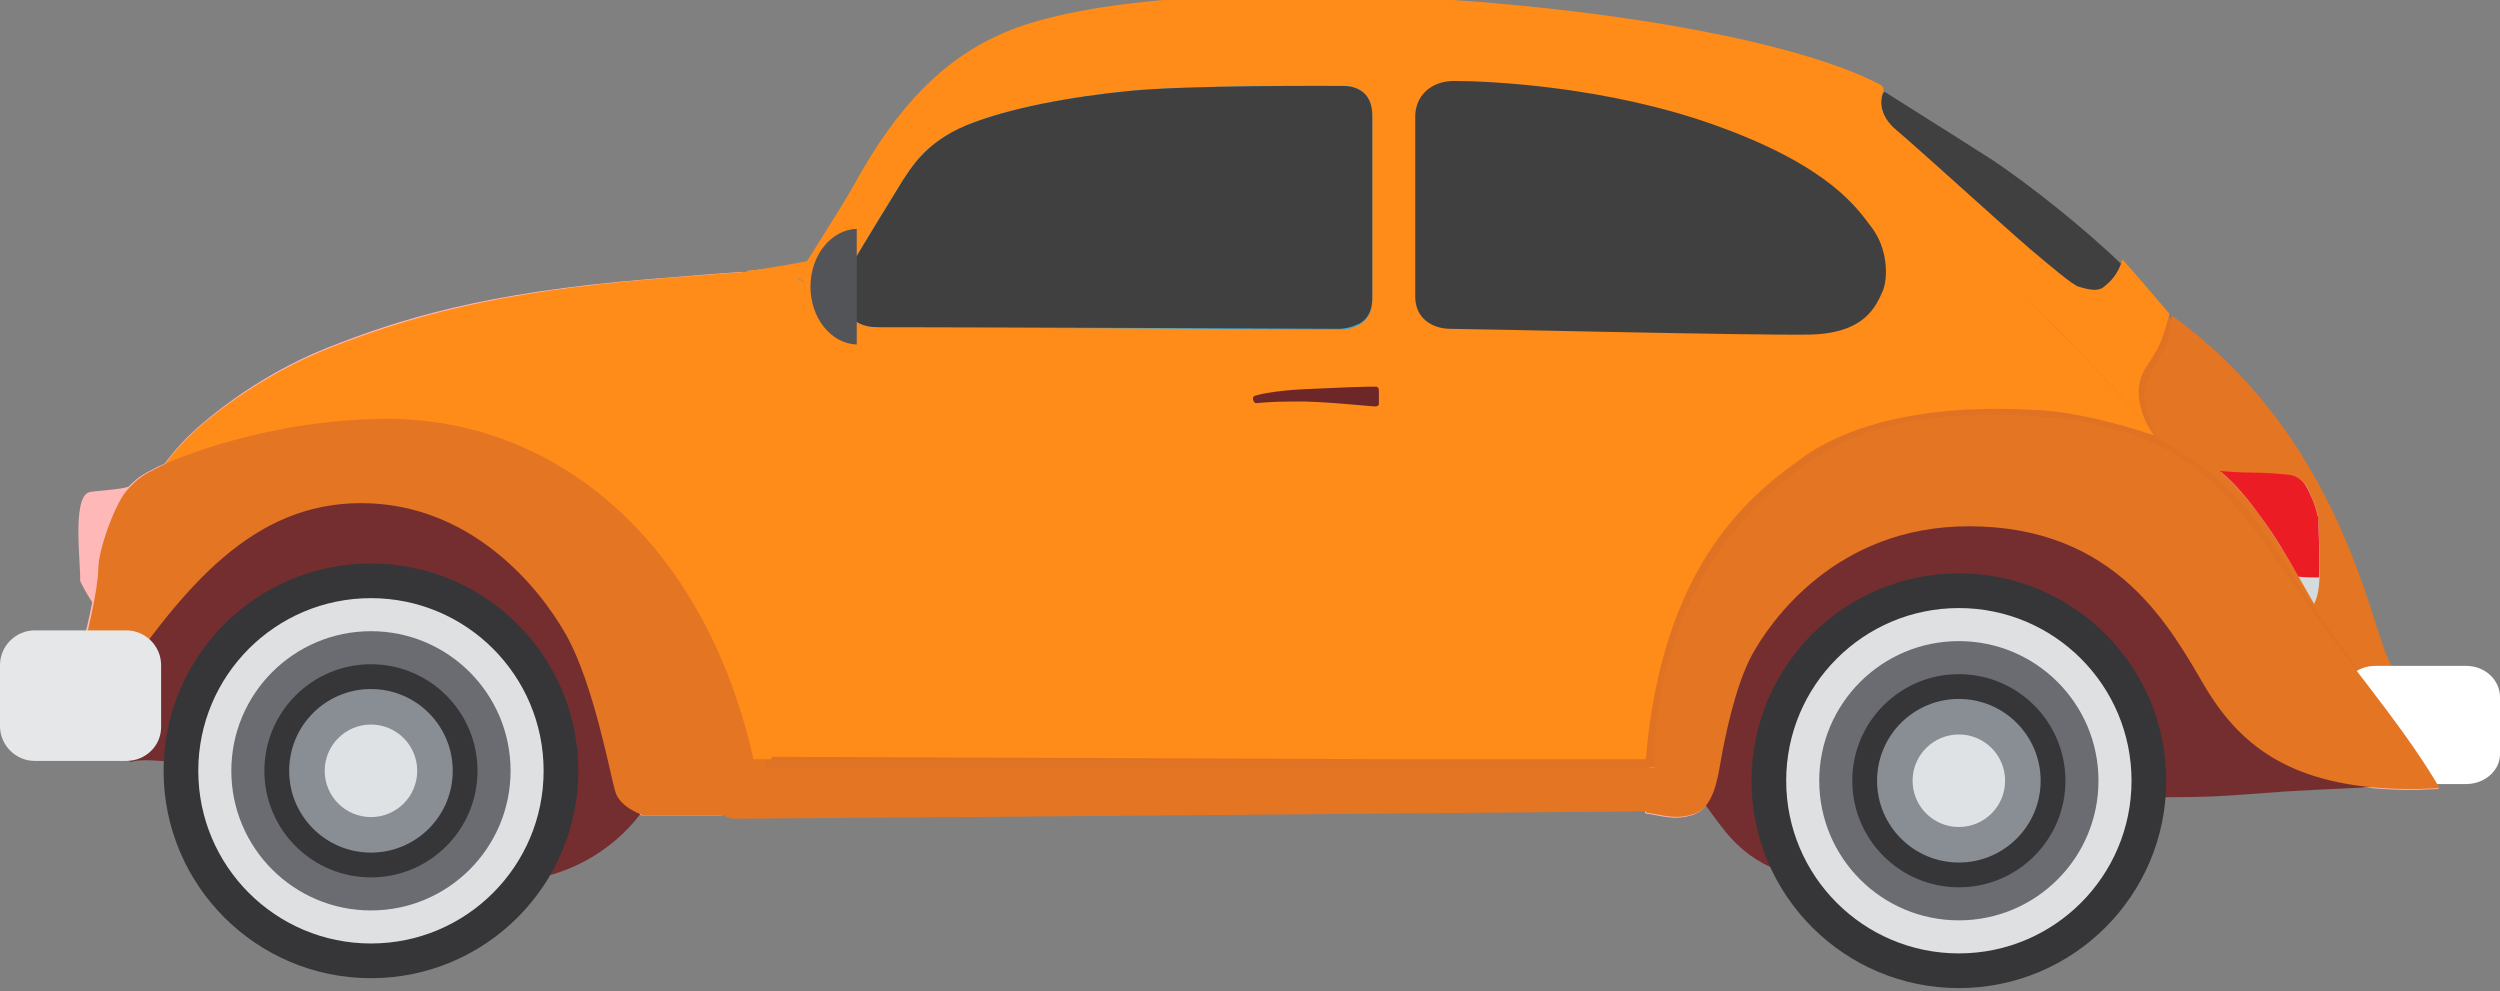 <?xml version="1.0" encoding="utf-8"?>
<!-- Generator: Adobe Illustrator 21.1.0, SVG Export Plug-In . SVG Version: 6.00 Build 0)  -->
<svg version="1.1" id="Layer_1" xmlns="http://www.w3.org/2000/svg" xmlns:xlink="http://www.w3.org/1999/xlink" x="0px" y="0px"
	 viewBox="0 0 302.6 120" style="enable-background:new 0 0 302.6 120;" xml:space="preserve">
<rect x="0" y="0" width="302.6" height="120" fill="#808080" stroke="none"/>
<style type="text/css">
	.st0{fill:#FFB8B8;}
	.st1{fill:#4B0000;}
	.st2{fill:#DF7223;}
	.st3{fill:#752E2F;}
	.st4{fill:#E47522;}
	.st5{fill:url(#SVGID_1_);}
	.st6{fill:#050000;}
	.st7{fill:#404041;}
	.st8{fill:#363638;}
	.st9{fill:#DFE0E2;}
	.st10{fill:#6A6C72;}
	.st11{fill:#898D94;}
	.st12{fill:#FF8B18;}
	.st13{fill:#35AADE;}
	.st14{fill:#FFFFFF;}
	.st15{fill:#DFE2E4;}
	.st16{fill:#6E2728;}
	.st17{fill:#D5DADC;}
	.st18{fill:#EC1C24;}
	.st19{fill:#E6E7E8;}
	.st20{fill:#525458;}
</style>
<g>
	<path class="st0" d="M46.7,50.7c19.9,0,38.2,14.2,44.3,41.2c-0.1,0.6-0.3,0.6-0.6,0.8c-1.6,1.4-3.1,2.2-3,6c-5.7,0-9.7,0-9.7,0
		s-2.8-0.9-3.4-2.8s-2.6-13.1-6-19.1S56.5,60.9,43.5,60.9c-13.1,0-21.4,10-30.2,22.9c-2.4,3.5-4.6,5.3-4.8,6.6
		c-0.3,1-0.8,0.8-1.1,0.7c-0.3-0.1-1.5-0.7-1.1-2c0.5-1.3,2.6-8,3.3-9.9c0.7-1.9,2.1-8.1,2.1-10.4s2.1-8.1,3.5-9.5
		c1.4-1.5,1.9-1.8,3.7-2.7C20.8,55.6,32.7,50.7,46.7,50.7z"/>
	<path class="st0" d="M35.6,51.7c7.1-3.5,17.3-5.8,23.6-6.8c7.3-1.2,15.8-2.2,27.9-2.4c1.4-1,2.9-2.8,3.6-4.1s0-3.2-0.9-5.5
		c0,0-6.7,0.5-11.4,0.9c-19.7,1.6-30,4.8-38.8,8.3s-15.3,9.1-17.4,11.3c-1.2,1.3-1.9,2.2-2.4,2.9C22.2,55.2,28,53,35.6,51.7z"/>
	<path class="st0" d="M282,76.3c-2.8-3.9-9-18.7-17.7-22c-1.5-0.6-2.8-1.1-3.8-1.5c0,0,0,0,0,0.1c-1.3-0.5-9-2.9-14.9-3.1
		c-10.9-0.6-21.2,1.1-27.9,6c-6.3,4.6-16.7,13.5-18.7,36.8h-0.1c0,0.4,0.1,1.3,0.3,1.8c0.3,0.7,1.3,2.3,0.1,3.5
		c-0.3,0.4-0.2,0.6,0.1,0.6c1.6,0.2,3.3,0.9,5.6,0.1s2.8-4.2,3.2-6.5s1.7-9,3.8-12.8s10-15.5,26.2-15.5c18,0,24.4,12.3,28.7,19.6
		c4.4,7.3,11,12.4,25.7,12.2c2.6-0.1,2.6-0.1,2.6-0.1C292.1,90,284.8,80.2,282,76.3z"/>
	<path class="st0" d="M260.2,52.4c-7.9-9.3-17.3-18.2-21.5-21.8s-18.4-14.8-33.8-18.8c-15.3-4-25.8-4.7-35.8-4.7l-0.4,85.5
		c0,0,25.1,0,30.4,0c2-23.3,12.4-32.2,18.7-36.8c6.6-4.9,17-6.6,27.9-6c5.9,0.1,13.5,2.6,14.9,3.1C260.4,52.7,260.3,52.5,260.2,52.4
		L260.2,52.4z M227.8,35.2L227.8,35.2c-0.7,1.8-2,5.3-9,5.3c-7,0.1-41-0.7-43.3-0.7s-4.3-1.3-4.3-3.9V14.1c0-2.4,1.8-4.3,4.7-4.3
		c3.9,0,18.5,0.6,32,5.5c13.4,4.9,16.8,9.9,18.6,12.3S228.6,33.5,227.8,35.2z"/>
	<path class="st0" d="M98.4,35l-1.9-1.3c0,0-1.2-0.5-2.7-1.3c0,0-1.3,0.2-3.4,0.4c0.7,1.6,1.2,3.8,1.2,4.7c-0.1,0.9-1.8,3.4-4.1,5.5
		c-1.2,0.1-13.5,0.4-26.4,2.2c-10.4,1.5-19.5,4.9-22.5,6.1c2.6-0.3,5.3-0.5,8.1-0.5C66.5,50.8,84.9,65,91,91.9h2.4
		c0,0-0.4-33.6-0.6-48.8C92.8,43,96.7,37.6,98.4,35z"/>
	<path class="st1" d="M267,42.4c0,0,5.8,5.7,6.8,6.6c0.9,0.9,0.4,2.7,0.4,2.7l-2.4,1l-5-2.2l-1.6-4.7L267,42.4z"/>
	<polygon class="st2" points="262,38 263.4,39.1 262.7,43.4 260.7,46.9 279,56.5 283.4,71.9 286.7,81.7 282.5,84.1 259.3,54.6 
		253.4,53.5 256.9,46.4 257.5,41.3 	"/>
	<path class="st3" d="M78,97.8c0,0-3.4,5.7-11,8s-34.7-0.4-34.7-0.4L20.6,92.2c0,0-3.7-0.4-4.6,0s-5.6-5.8-5.6-5.8l8.8-13.5l8.3-9.6
		l18.9-5.4L61.8,62l10.7,14.3L79,91.9L78,97.8z"/>
	<path class="st3" d="M205.9,96.7c0,0,2.4,3.4,3.4,4.5s2.5,2.6,4.9,3.7s46-8.4,46-8.4c8.1,0,8.2-0.1,16.4-0.7
		c3-0.2,16.5-0.8,16.5-0.8l-8-2l-8.9-3.8L268.3,79l-5.8-6.6l-10.8-8.3l-8.9-2.9L228,63.6l-8.7,3.2l-8.2,8.8l-4.9,8.9l-1.1,9.5
		L205.9,96.7z"/>
	<path class="st4" d="M93,91.3l-3,0.1l-2.6,3.3L87,98.3c0,0,0.9,0.7,1.7,0.8c32.1-0.2,111.4-0.9,111.4-0.9l0.5-3.1l-0.9-1.6v-1.7
		l-2.6-1.1l-33.9-1.3l-33.9-1.6l-32.6,2.7l-2,0.5l-0.2,0.3H93z"/>
	<polygon class="st2" points="92.1,88.7 92.7,92.9 200.8,92.9 208.9,70.7 263.8,49.5 226.5,16.6 215.6,11.4 205.8,9.1 187.7,6.2 
		174.2,2.8 168.6,4.9 132.9,6 115.5,10.6 108.9,15.4 95.9,36 90.8,43.4 89.8,73 	"/>
	
		<linearGradient id="SVGID_1_" gradientUnits="userSpaceOnUse" x1="292.87" y1="37.627" x2="292.87" y2="23.464" gradientTransform="matrix(1 0 0 -1 0 122)">
		<stop  offset="0" style="stop-color:#4C3F4F"/>
		<stop  offset="0" style="stop-color:#4C3F4F"/>
		<stop  offset="0.23" style="stop-color:#474E64"/>
		<stop  offset="1" style="stop-color:#475C7B"/>
	</linearGradient>
	<path class="st5" d="M295.4,87.8c0,0,1,5.2,0.5,6.2s-1.7,1-1.7,1l-4.5-6.2L295.4,87.8z"/>
	<polygon class="st2" points="89.6,33.1 90.7,37.1 86.8,41.9 71.5,42.6 51.5,45.2 34.6,51.3 35.5,52.3 39.2,52 55.4,47 77,44.5 
		88.1,43.7 92.2,39.2 92.1,35.1 90.9,33 	"/>
	<path class="st6" d="M162.1,39.8c0,0-0.2,0-0.6,0C161.9,39.8,162.1,39.8,162.1,39.8L162.1,39.8z M164.5,39.2L164.5,39.2L164.5,39.2
		c-0.1,0-0.1,0.1-0.2,0.1C164.3,39.3,164.4,39.2,164.5,39.2L164.5,39.2z M162.4,10.4L162.4,10.4c2,0,3.6,1,3.6,3.6v22.1
		c0,1.7-0.8,2.6-1.6,3.1c0-0.1,0-0.2,0-0.3V17.4c0-2.6-1.4-3.5-3.2-3.5s-16.2-0.1-22.5,0.6c-6.3,0.7-13,2.1-17.4,4.1
		s-5.9,5.1-6.6,6.4c-0.7,1.3-4.6,8.3-5.2,9.6c-0.6,1.3-1,2.4-1,3.6c0,0.4,0,0.8,0.1,1.2c-1.2,0-2,0-2.4,0c-3.6,0-4.1-2.6-4.1-4.1
		c0-1.3,0.5-2.4,1.2-3.8c0.7-1.3,5.2-8.6,6-9.9c0.8-1.3,2.5-4.5,7.6-6.6c5-2.1,12.7-3.5,19.9-4.2C144,10.3,160.4,10.4,162.4,10.4
		L162.4,10.4z M163.6,39.6L163.6,39.6c-0.4,0.1-0.8,0.2-1,0.2C162.9,39.7,163.2,39.7,163.6,39.6z"/>
	<path class="st6" d="M226.5,27.6c-1.8-2.4-5.1-7.4-18.6-12.3c-13.4-4.9-28-5.5-32-5.5c-2.9,0-4.7,1.9-4.7,4.3v21.8
		c0,2.6,2,3.9,4.3,3.9s36.3,0.8,43.3,0.7s8.2-3.6,9-5.3C228.6,33.5,228.3,30,226.5,27.6L226.5,27.6z M217.4,35L217.4,35
		c-0.6,1.4-1.7,3.5-7.7,3.6c-5.2,0.1-28.2-0.5-35.6-0.7c-1.1-0.6-1.2-2.3-1.2-2.3s0.1-6.8,0.1-10.8l0.1-10.5
		c3.6,0,15.9,0.5,27.3,4.4c11.5,4,14.5,8,16,10C217.8,30.7,218,33.6,217.4,35z"/>
	<path class="st7" d="M227.8,11.7c-0.1,0.3-0.5,2.2,1.8,4.3c2.4,2,13.6,12.2,16.2,14.4c2.6,2.2,5.1,4.3,5.8,4.5s2.2,0.7,3.2-0.1
		c0.8-0.8,1.5-1.7,2-2.8c-4.2-4.1-11.3-9.8-15.9-12.8c-4.2-2.7-11.4-7.2-12.8-8.1C228,11.2,227.8,11.5,227.8,11.7z"/>
	<circle class="st8" cx="44.9" cy="93.3" r="25.1"/>
	<circle class="st9" cx="44.9" cy="93.3" r="20.9"/>
	<circle class="st10" cx="44.9" cy="93.3" r="16.9"/>
	<circle class="st8" cx="44.9" cy="93.3" r="12.9"/>
	<circle class="st11" cx="44.9" cy="93.3" r="9.9"/>
	<circle class="st8" cx="237.1" cy="94.5" r="25.1"/>
	<circle class="st9" cx="237.1" cy="94.5" r="20.9"/>
	<circle class="st10" cx="237.1" cy="94.5" r="16.9"/>
	<circle class="st8" cx="237.1" cy="94.5" r="12.9"/>
	<circle class="st11" cx="237.1" cy="94.5" r="9.9"/>
	<path class="st0" d="M11.9,73.5c0.3-0.4,2.4-0.8,3.2-1.2c0-2.4-1.1-11.6,0.3-13.1c0.1-0.1,0.2-0.2,0.2-0.3
		c-1.1,0.4-4.3,0.5-4.9,0.7c-2,0.9-0.9,8.7-1,10.7C9.7,70.4,11.5,73.9,11.9,73.5z"/>
	<path class="st12" d="M98.4,35l-1.9-1.3c0,0,2.8-1.3,1.3-2.1c0,0-5.3,1-7.4,1.2c0.7,1.6,1.2,3.8,1.2,4.7c-0.1,0.9-1.8,3.4-4.1,5.5
		c-1.2,0.1-13.5,0.4-26.4,2.2c-10.4,1.5-19.5,4.9-22.5,6.1c2.6-0.3,5.3-0.5,8.1-0.5C66.5,50.8,84.9,65,91,91.9h2.4
		c0,0-0.4-33.6-0.6-48.8C92.8,43,96.7,37.6,98.4,35z"/>
	<path class="st13" d="M226.5,27.6c-1.8-2.4-5.1-7.4-18.6-12.3c-13.4-4.9-28-5.5-32-5.5c-2.9,0-4.7,1.9-4.7,4.3v21.8
		c0,2.6,2,3.9,4.3,3.9s36.3,0.8,43.3,0.7s8.2-3.6,9-5.3C228.6,33.5,228.3,30,226.5,27.6z"/>
	<path class="st12" d="M259.8,44.4c2.1-3.1,2-3.8,2.8-6.4c0,0-4.4-5.2-5.7-6.6c-0.4,1.4-1.1,2.4-2.1,3.2c-0.9,0.9-2.4,0.3-3.2,0.1
		c-0.7-0.2-3.2-2.3-5.8-4.5S232,17.8,229.6,15.8s-1.9-3.9-1.8-4.3c0.1-0.3,0.5-0.9-0.3-1.3C207.9,0,141.5-5,121.2,4.1
		c-6.8,3-12.5,8.5-17.9,18.4c-1.1,2-5.8,9.4-6.9,11.1h0.1l0.8,0.5c-2.5,4-5,7.9-5,7.9l0.3,49.6l76.2,0.3l0,0h0.9h29.5
		c2-23.3,12.3-31.7,18.7-36.3c6.6-4.9,17-6.6,27.9-6c5.9,0.1,13.5,2.6,14.9,3.1c-0.1-0.2-0.2-0.3-0.3-0.5
		c-5.3-6.3-11.3-12.3-15.9-16.7c4.7,4.4,10.7,10.5,16.1,16.9C259.7,51.4,257.7,47.5,259.8,44.4L259.8,44.4z M190.2,8.7L190.2,8.7
		c0.6,0.1,1.1,0.2,1.7,0.3C191.3,8.9,190.7,8.8,190.2,8.7L190.2,8.7z M201.5,10.9L201.5,10.9c0.5,0.1,0.9,0.2,1.4,0.3L201.5,10.9z"
		/>
	<path class="st13" d="M166.1,14c0-2.6-1.6-3.6-3.6-3.6S144,10.3,136.8,11c-7.2,0.7-14.8,2.1-19.9,4.2c-5,2.1-6.7,5.3-7.6,6.6
		c-0.8,1.3-5.3,8.6-6,9.9c-0.7,1.3-1.2,2.5-1.2,3.8c0,1.4,0.5,4.1,4.1,4.1s55.9,0.3,55.9,0.3s4,0.2,4-3.6V14z"/>
	<path class="st12" d="M39.2,52c7.3-3.5,15.1-4,21.6-5.1c7.5-1.2,14.9-3,27.3-3.2c1.4-1,3.8-4.1,4.5-5.4c0.7-1.3,0-3.2-0.9-5.5
		c0,0-6.9,0.5-11.7,0.9c-20.2,1.6-30.8,4.8-39.8,8.3s-15.7,9.1-17.8,11.3c-1.2,1.3-2,2.2-2.4,2.9C22.3,55.2,31.5,53.2,39.2,52z"/>
	<path class="st4" d="M19.1,56.6c-1.8,0.9-2.3,1.2-3.7,2.7c-1.4,1.5-3.5,7.2-3.5,9.5s-1.4,8.6-2.1,10.4c-0.7,1.9-2.9,8.6-3.3,9.9
		c-0.5,1.3,0.8,1.9,1.1,2c0.3,0.1,0.8,0.3,1.1-0.7c0.2-1.3,2.4-3.1,4.8-6.6c8.8-12.9,17.1-22.9,30.2-22.9s21.4,9.9,24.8,15.9
		s5.4,17.2,6,19.1c0.6,1.9,3.4,2.8,3.4,2.8s4,0,9.7,0c-0.1-3.8,1.4-4.6,3-6c0.3-0.2,0.5-0.2,0.6-0.8c-6.1-27-24.4-41.2-44.3-41.2
		C32.7,50.7,20.8,55.6,19.1,56.6z"/>
	<path class="st4" d="M282,76.3c1,1.3,2.4,3.3,4.1,5.6l3.8-0.9c-2.6-1.4-4.6-26.6-27-42.8c0,0-0.2,2.8-1,4.2c-0.9,1.4-1.7,3-2,3.6
		s-1,2.5,1.2,7.1C272.3,58.6,274.5,65.9,282,76.3z"/>
	<path class="st14" d="M298.5,94.9h-11c-2.3,0-4.1-1.7-4.1-3.8v-6.7c0-2.1,1.8-3.8,4.1-3.8h11c2.3,0,4.1,1.7,4.1,3.8v6.7
		C302.7,93.2,300.8,94.9,298.5,94.9z"/>
	<circle class="st15" cx="44.9" cy="93.3" r="5.6"/>
	<circle class="st15" cx="237.1" cy="94.5" r="5.6"/>
	<path class="st16" d="M151.9,47.9c0,0,1.8-0.6,6.1-0.8s7-0.3,8.4-0.3c0.4,0,0.5,0.1,0.5,0.6s0,1.2,0,1.5c0,0.2-0.2,0.3-0.5,0.3
		s-6.9-0.7-9.9-0.6c-3,0-4.2,0.2-4.5,0.2C151.8,48.8,151.4,48.1,151.9,47.9z"/>
	<path class="st17" d="M280.1,73.1c0.3-0.6,0.5-1.3,0.6-2.3c0.2-1.7-0.1-7.9-0.1-7.9c-0.1-1.4-1.1-3.4-1.4-4
		c-0.3-0.5-0.9-1.1-1.8-1.3c-0.9-0.1-2.8-0.3-4.9-0.3c-1.2,0-2.7-0.1-3.7-0.2C273.7,61.3,277.5,68.6,280.1,73.1z"/>
	<path class="st18" d="M280.5,62.4c-0.2-1.3-1.1-3.1-1.4-3.6c-0.3-0.5-0.9-1.1-1.8-1.3c-0.9-0.1-2.8-0.3-4.9-0.3
		c-1.2,0-2.7-0.1-3.7-0.2c1.8,1.5,3.4,3.4,4.9,5.5c1.8,2.4,3.3,5,4.6,7.3c0.9,0.1,1.8,0.1,2.5,0.1c0.1-2.3-0.1-7.1-0.1-7.1
		C280.6,62.7,280.6,62.5,280.5,62.4z"/>
	<path class="st19" d="M15.3,92.1H4.2c-2.3,0-4.2-1.9-4.2-4.2v-7.4c0-2.3,1.9-4.2,4.2-4.2h11.1c2.3,0,4.2,1.9,4.2,4.2V88
		C19.5,90.3,17.6,92.1,15.3,92.1z"/>
	<path class="st7" d="M164.5,39.2c0.9-0.5,1.6-1.4,1.6-3.1V14c0-2.6-1.6-3.6-3.6-3.6S144,10.3,136.8,11c-7.2,0.7-14.8,2.1-19.9,4.2
		c-5,2.1-6.7,5.3-7.6,6.6c-0.8,1.3-5.3,8.6-6,9.9c-0.7,1.3-1.2,2.5-1.2,3.8c0,1.4,0.5,4.1,4.1,4.1c0.4,0,1.2,0,2.4,0
		c11,0,53.5,0.2,53.5,0.2s1.1,0,2.1-0.5L164.5,39.2z"/>
	<path class="st7" d="M171.3,14.1v21.8c0,2.6,2,3.9,4.3,3.9s36.3,0.8,43.3,0.7s8.2-3.6,9-5.3c0.7-1.8,0.5-5.2-1.3-7.6
		s-5.1-7.4-18.6-12.3c-13.4-4.9-28-5.5-32-5.5C173.1,9.8,171.3,11.7,171.3,14.1z"/>
	<path class="st20" d="M103.7,41.7c-3.1-0.1-5.6-3.2-5.6-7s2.5-6.9,5.6-7V41.7z"/>
	<path class="st4" d="M281.7,76.5c-11-15.2-14.8-24.9-36.1-26.2c-10.9-0.6-20.1,0.9-26.8,5.8C200.5,68.7,200,89,200.3,92.9h-1.1
		c0.3,0.7,1.4,3.7,0.2,4.9c-0.3,0.4-0.2,0.6,0.1,0.6c1.6,0.2,3.3,0.9,5.6,0.1s2.8-4.2,3.2-6.5s1.7-9,3.8-12.8s10-15.5,26.2-15.5
		c18,0,24.4,12.3,28.7,19.6c4.4,7.3,11,12.4,25.7,12.2c2.6-0.1,2.6-0.1,2.6-0.1C291.5,88.9,286.2,82.6,281.7,76.5z"/>
</g>
</svg>
